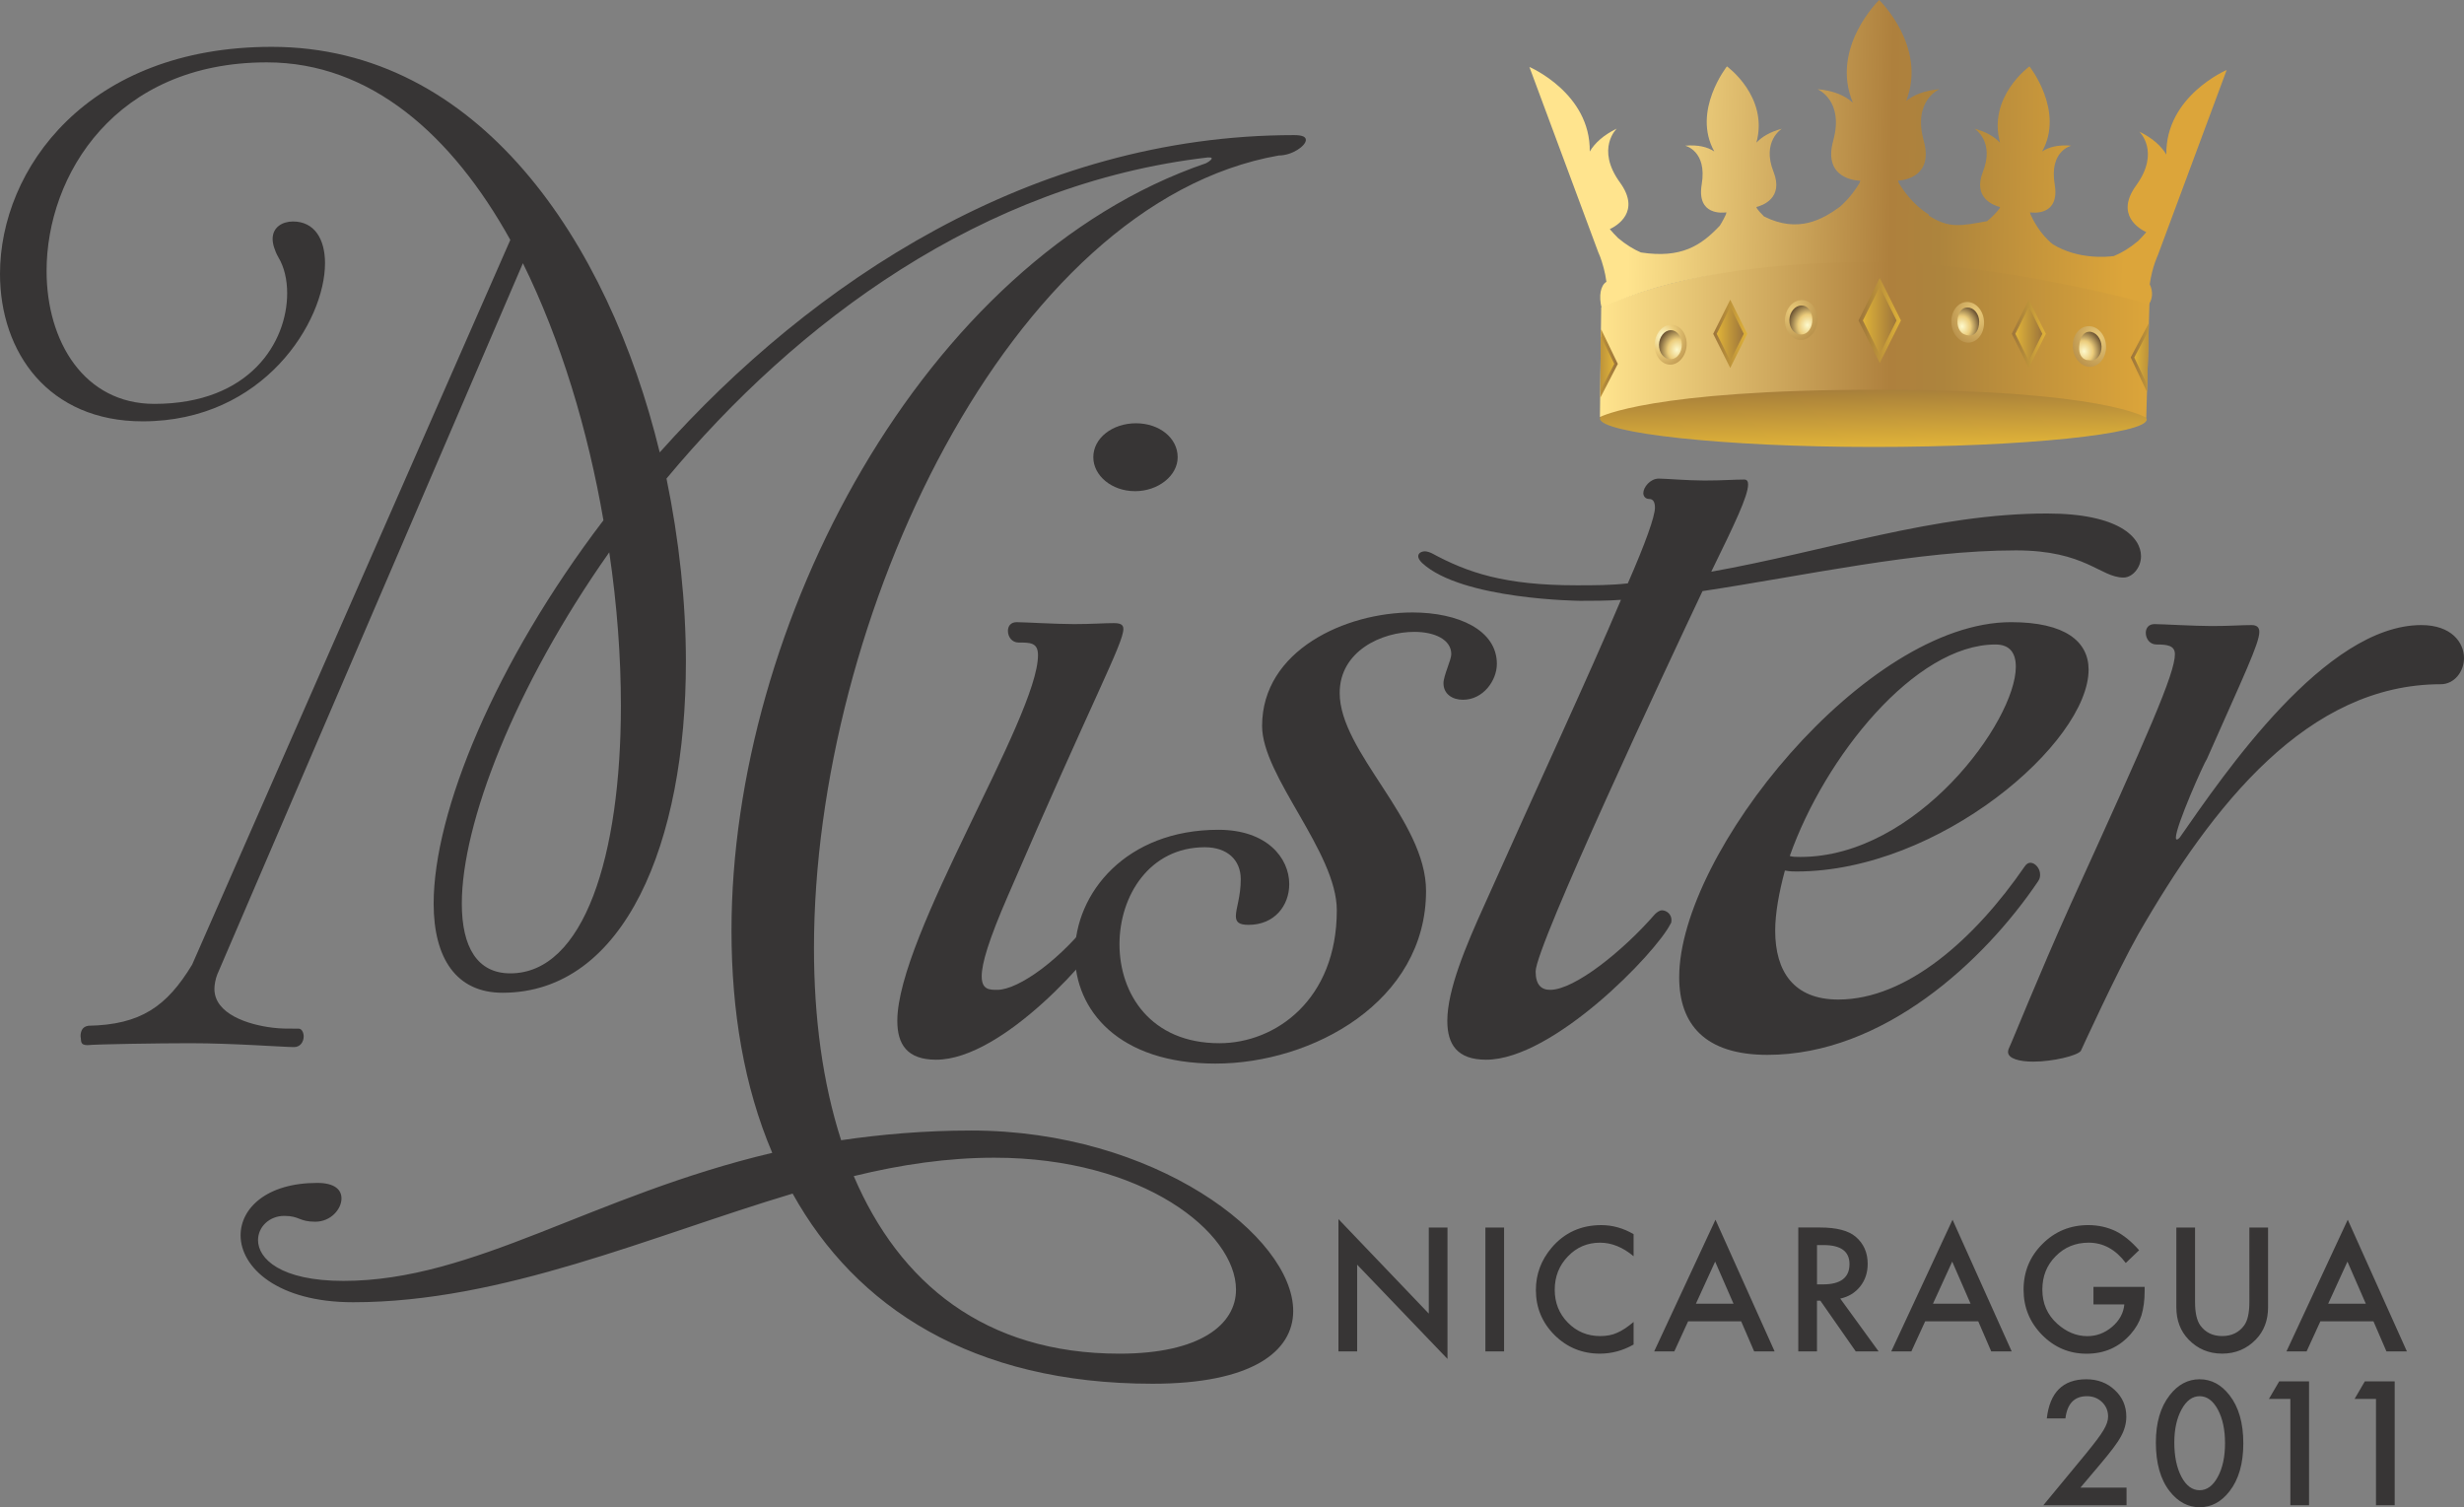 <svg xmlns="http://www.w3.org/2000/svg" xmlns:xlink="http://www.w3.org/1999/xlink" width="400" height="244.677"><rect width="100%" height="100%" fill="#808080" stroke="none"/><defs><linearGradient x2="1" gradientUnits="userSpaceOnUse" gradientTransform="matrix(.2 -15.43 -15.43 -.2 477.55 314.46)" id="a"><stop offset="0" stop-color="#9b743b"/><stop offset="1" stop-color="#dfb239"/></linearGradient><linearGradient x2="1" gradientUnits="userSpaceOnUse" gradientTransform="matrix(124.55 0 0 -124.55 415.72 323.11)" id="b"><stop offset="0" stop-color="#ffe48e"/><stop offset=".528" stop-color="#ae803d"/><stop offset=".624" stop-color="#ad843d"/><stop offset="1" stop-color="#dca53a"/></linearGradient><radialGradient fx="0" fy="0" cx="0" cy="0" r="1" gradientUnits="userSpaceOnUse" gradientTransform="matrix(8.4 .38 0 -9.78 459.42 329.26)" spreadMethod="pad" id="c"><stop offset="0" stop-color="#ebcc7b"/><stop offset="1" stop-color="#aa803d"/></radialGradient><radialGradient fx="0" fy="0" cx="0" cy="0" r="1" gradientUnits="userSpaceOnUse" gradientTransform="matrix(-5.97 -1.16 -.76 6.92 462.75 326.26)" spreadMethod="pad" id="d"><stop offset="0" stop-color="#fdf9cc"/><stop offset=".343" stop-color="#ebcc7b"/><stop offset=".343" stop-color="#ebcc7b"/><stop offset=".725" stop-color="#6d5534"/><stop offset="1" stop-color="#aa803d"/></radialGradient><radialGradient fx="0" fy="0" cx="0" cy="0" r="1" gradientUnits="userSpaceOnUse" gradientTransform="matrix(8.24 .38 0 -9.77 429.87 323.66)" spreadMethod="pad" id="e"><stop offset="0" stop-color="#fdf9cc"/><stop offset=".343" stop-color="#ebcc7b"/><stop offset="1" stop-color="#aa803d"/></radialGradient><radialGradient fx="0" fy="0" cx="0" cy="0" r="1" gradientUnits="userSpaceOnUse" gradientTransform="matrix(-5.88 -1.16 -.75 6.94 433.17 320.67)" spreadMethod="pad" id="f"><stop offset="0" stop-color="#fdf9cc"/><stop offset=".343" stop-color="#ebcc7b"/><stop offset=".343" stop-color="#ebcc7b"/><stop offset=".725" stop-color="#6d5534"/><stop offset="1" stop-color="#aa803d"/></radialGradient><radialGradient fx="0" fy="0" cx="0" cy="0" r="1" gradientUnits="userSpaceOnUse" gradientTransform="matrix(-8.43 .4 0 -9.96 501 328.78)" spreadMethod="pad" id="g"><stop offset="0" stop-color="#ebcc7b"/><stop offset="1" stop-color="#aa803d"/></radialGradient><radialGradient fx="0" fy="0" cx="0" cy="0" r="1" gradientUnits="userSpaceOnUse" gradientTransform="matrix(5.63 -1.1 .72 6.63 497.8 325.99)" spreadMethod="pad" id="h"><stop offset="0" stop-color="#fdf9cc"/><stop offset=".343" stop-color="#ebcc7b"/><stop offset=".343" stop-color="#ebcc7b"/><stop offset=".725" stop-color="#6d5534"/><stop offset="1" stop-color="#aa803d"/></radialGradient><radialGradient fx="0" fy="0" cx="0" cy="0" r="1" gradientUnits="userSpaceOnUse" gradientTransform="matrix(-8.57 .4 0 -9.96 528.61 323.29)" spreadMethod="pad" id="i"><stop offset="0" stop-color="#ebcc7b"/><stop offset="1" stop-color="#aa803d"/></radialGradient><radialGradient fx="0" fy="0" cx="0" cy="0" r="1" gradientUnits="userSpaceOnUse" gradientTransform="matrix(5.85 -1.13 .75 6.76 525.44 320.33)" spreadMethod="pad" id="j"><stop offset="0" stop-color="#fdf9cc"/><stop offset=".343" stop-color="#ebcc7b"/><stop offset=".343" stop-color="#ebcc7b"/><stop offset=".725" stop-color="#6d5534"/><stop offset="1" stop-color="#aa803d"/></radialGradient><linearGradient x2="1" gradientUnits="userSpaceOnUse" gradientTransform="matrix(112.75 -1.36 -1.36 -112.75 422.3 365.34)" id="k"><stop offset="0" stop-color="#ffe48e"/><stop offset=".528" stop-color="#ae803d"/><stop offset=".624" stop-color="#ad843d"/><stop offset="1" stop-color="#dca53a"/></linearGradient><linearGradient x2="1" gradientUnits="userSpaceOnUse" gradientTransform="matrix(9.63 0 0 -9.63 474.31 327.31)" id="l"><stop offset="0" stop-color="#9b743b"/><stop offset="1" stop-color="#dfb239"/></linearGradient><linearGradient x2="1" gradientUnits="userSpaceOnUse" gradientTransform="matrix(-7.63 0 0 7.63 483.07 327.31)" id="m"><stop offset="0" stop-color="#9b743b"/><stop offset="1" stop-color="#dfb239"/></linearGradient><linearGradient x2="1" gradientUnits="userSpaceOnUse" gradientTransform="matrix(7.72 0 0 -7.72 441.39 324.28)" id="n"><stop offset="0" stop-color="#9b743b"/><stop offset="1" stop-color="#dfb239"/></linearGradient><linearGradient x2="1" gradientUnits="userSpaceOnUse" gradientTransform="matrix(-6.12 0 0 6.12 448.41 324.28)" id="o"><stop offset="0" stop-color="#9b743b"/><stop offset="1" stop-color="#dfb239"/></linearGradient><linearGradient x2="1" gradientUnits="userSpaceOnUse" gradientTransform="matrix(7.72 0 0 -7.72 509.06 324.28)" id="p"><stop offset="0" stop-color="#9b743b"/><stop offset="1" stop-color="#dfb239"/></linearGradient><linearGradient x2="1" gradientUnits="userSpaceOnUse" gradientTransform="matrix(-6.12 0 0 6.12 516.08 324.28)" id="q"><stop offset="0" stop-color="#9b743b"/><stop offset="1" stop-color="#dfb239"/></linearGradient><linearGradient x2="1" gradientUnits="userSpaceOnUse" gradientTransform="matrix(7.72 -.17 -.17 -7.72 536.02 318.93)" id="r"><stop offset="0" stop-color="#9b743b"/><stop offset="1" stop-color="#dfb239"/></linearGradient><linearGradient x2="1" gradientUnits="userSpaceOnUse" gradientTransform="matrix(-6.1 .14 .14 6.1 543.03 318.77)" id="s"><stop offset="0" stop-color="#9b743b"/><stop offset="1" stop-color="#dfb239"/></linearGradient><linearGradient x2="1" gradientUnits="userSpaceOnUse" gradientTransform="rotate(178.41 208.81 160.22) scale(7.72)" id="t"><stop offset="0" stop-color="#9b743b"/><stop offset="1" stop-color="#dfb239"/></linearGradient><linearGradient x2="1" gradientUnits="userSpaceOnUse" gradientTransform="matrix(6.1 -.1 .1 6.1 412.76 317.56)" id="u"><stop offset="0" stop-color="#9b743b"/><stop offset="1" stop-color="#dfb239"/></linearGradient><linearGradient xlink:href="#a" id="v" gradientUnits="userSpaceOnUse" gradientTransform="matrix(.12 -8.84 -8.84 -.12 296.32 205.11)" x2="1"/><linearGradient xlink:href="#b" id="w" gradientUnits="userSpaceOnUse" gradientTransform="matrix(71.37 0 0 -71.37 260.89 210.06)" x2="1"/><radialGradient xlink:href="#c" id="x" gradientUnits="userSpaceOnUse" gradientTransform="matrix(4.8 .22 0 -5.6 285.94 213.59)" spreadMethod="pad" cx="0" cy="0" fx="0" fy="0" r="1"/><radialGradient xlink:href="#d" id="y" gradientUnits="userSpaceOnUse" gradientTransform="matrix(-3.42 -.66 -.44 3.96 287.85 211.87)" spreadMethod="pad" cx="0" cy="0" fx="0" fy="0" r="1"/><radialGradient xlink:href="#e" id="z" gradientUnits="userSpaceOnUse" gradientTransform="matrix(4.72 .22 0 -5.6 269 210.38)" spreadMethod="pad" cx="0" cy="0" fx="0" fy="0" r="1"/><radialGradient xlink:href="#f" id="A" gradientUnits="userSpaceOnUse" gradientTransform="matrix(-3.37 -.67 -.43 3.98 270.89 208.67)" spreadMethod="pad" cx="0" cy="0" fx="0" fy="0" r="1"/><radialGradient xlink:href="#g" id="B" gradientUnits="userSpaceOnUse" gradientTransform="matrix(-4.83 .22 0 -5.7 309.76 213.31)" spreadMethod="pad" cx="0" cy="0" fx="0" fy="0" r="1"/><radialGradient xlink:href="#h" id="C" gradientUnits="userSpaceOnUse" gradientTransform="matrix(3.23 -.64 .4 3.8 307.93 211.71)" spreadMethod="pad" cx="0" cy="0" fx="0" fy="0" r="1"/><radialGradient xlink:href="#i" id="D" gradientUnits="userSpaceOnUse" gradientTransform="matrix(-4.9 .22 0 -5.7 325.59 210.17)" spreadMethod="pad" cx="0" cy="0" fx="0" fy="0" r="1"/><radialGradient xlink:href="#j" id="E" gradientUnits="userSpaceOnUse" gradientTransform="matrix(3.35 -.65 .43 3.88 323.77 208.47)" spreadMethod="pad" cx="0" cy="0" fx="0" fy="0" r="1"/><linearGradient xlink:href="#k" id="F" gradientUnits="userSpaceOnUse" gradientTransform="matrix(64.6 -.78 -.78 -64.6 264.67 234.26)" x2="1"/><linearGradient xlink:href="#l" id="G" gradientUnits="userSpaceOnUse" gradientTransform="matrix(5.52 0 0 -5.52 294.47 212.47)" x2="1"/><linearGradient xlink:href="#m" id="H" gradientUnits="userSpaceOnUse" gradientTransform="matrix(-4.37 0 0 4.37 299.49 212.47)" x2="1"/><linearGradient xlink:href="#n" id="I" gradientUnits="userSpaceOnUse" gradientTransform="matrix(4.42 0 0 -4.42 275.61 210.74)" x2="1"/><linearGradient xlink:href="#o" id="J" gradientUnits="userSpaceOnUse" gradientTransform="matrix(-3.5 0 0 3.5 279.63 210.74)" x2="1"/><linearGradient xlink:href="#p" id="K" gradientUnits="userSpaceOnUse" gradientTransform="matrix(4.42 0 0 -4.42 314.38 210.74)" x2="1"/><linearGradient xlink:href="#q" id="L" gradientUnits="userSpaceOnUse" gradientTransform="matrix(-3.5 0 0 3.5 318.41 210.74)" x2="1"/><linearGradient xlink:href="#r" id="M" gradientUnits="userSpaceOnUse" gradientTransform="matrix(4.42 -.1 -.1 -4.42 329.83 207.67)" x2="1"/><linearGradient xlink:href="#s" id="N" gradientUnits="userSpaceOnUse" gradientTransform="matrix(-3.5 .08 .08 3.5 333.85 207.58)" x2="1"/><linearGradient xlink:href="#t" id="O" gradientUnits="userSpaceOnUse" gradientTransform="scale(4.42) rotate(179.2 29.6 23.59)" x2="1"/><linearGradient xlink:href="#u" id="P" gradientUnits="userSpaceOnUse" gradientTransform="matrix(3.5 -.05 .05 3.5 259.2 206.88)" x2="1"/></defs><path d="M200.65 209.354c0-9.293-15.12-21.416-39.218-21.416-7.556 0-15.12 1.1-22.835 2.988 7.4 17.326 21.26 28.824 43.15 28.824 13.074 0 18.903-4.728 18.903-10.396M82.844 158.01c11.97 0 17.952-19.056 17.952-43.466 0-7.877-.625-16.378-1.89-24.884-15.434 21.89-23.935 44.1-23.935 57.014 0 7.086 2.518 11.336 7.874 11.336m-47.566.158c-.313.788-.47 1.734-.47 2.362 0 4.096 5.51 5.828 9.45 6.3 1.26.16 2.202.16 4.248.16.474 0 .792.63.792 1.26 0 .786-.475 1.73-1.575 1.73-1.576 0-9.92-.63-16.852-.63-5.04 0-15.276.16-16.693.314-1.262 0-.95-.787-1.103-1.414 0-.63.154-1.575 1.262-1.734 8.506-.158 12.754-3.148 16.853-9.92l51.654-117.65c-9.45-17.012-22.678-28.822-39.532-28.822-24.57 0-35.75 18.27-35.75 33.862 0 11.496 6.14 21.577 17.48 21.577 15.59 0 21.577-10.08 21.577-17.954 0-2.208-.473-4.254-1.42-5.828-.626-1.1-.942-2.207-.942-2.994 0-1.893 1.574-2.833 3.308-2.833 3.465 0 5.198 2.833 5.198 6.773 0 9.447-9.924 25.67-29.61 25.67C7.874 68.398 0 57.215 0 44.455 0 27.45 14.177 7.605 44.1 7.605c33.547 0 54.65 31.5 62.998 65.834 24.73-27.72 60.482-51.506 103-51.506 1.415 0 1.892.32 1.892.79 0 .943-2.208 2.52-4.408 2.52-43.784 7.717-75.443 75.284-75.443 128.67 0 11.342 1.417 21.895 4.41 31.186 6.454-.945 13.545-1.574 21.103-1.574 29.77 0 52.285 17.166 52.285 29.294 0 6.614-6.77 11.81-22.83 11.81-29.298 0-48.197-12.44-58.433-30.866-23.152 6.928-47.09 17.638-71.348 17.638-12.282 0-18.268-5.67-18.268-10.865 0-4.41 4.252-8.507 12.44-8.507 2.838 0 3.938 1.103 3.938 2.522 0 1.733-1.732 3.777-4.25 3.777-2.682 0-2.523-.945-5.04-.945-2.364 0-4.256 1.733-4.256 3.94 0 2.988 3.625 6.613 13.862 6.613 21.262 0 40.318-13.86 69.615-20.787-4.57-10.713-6.617-22.996-6.617-36.07 0-49.607 31.024-108.826 77.016-124.574 0 0 .94-.476.94-.79 0-.157-.156-.157-.625-.157-36.702 4.252-66.783 26.773-87.884 52.13 2.05 9.922 3.152 20.158 3.152 29.765 0 29.297-9.925 53.706-29.767 53.706-7.563 0-11.185-5.67-11.185-14.486 0-14.81 9.924-39.06 27.564-62.213-2.52-14.647-6.932-29.29-13.073-41.732L35.28 158.168z" fill="#373535"/><path d="M184.258 79.734c-3.78 0-6.772-2.52-6.772-5.51 0-3.147 3.148-5.512 6.924-5.512 3.782 0 6.77 2.365 6.77 5.513 0 2.99-3.147 5.51-6.922 5.51m-20.633 22.68c0-.788.47-1.416 1.417-1.416 1.1 0 6.455.314 9.287.314 2.996 0 4.73-.158 6.463-.158.94 0 1.573.158 1.573.945 0 2.363-4.88 11.184-18.74 43.31-3.15 7.248-4.258 11.026-4.258 13.076 0 2.202 1.267 2.202 2.523 2.202 3.468 0 10.555-5.04 15.906-12.282.315-.318.79-.633 1.108-.633.78 0 1.573.633 1.573 1.58 0 .153 0 .468-.158.627-2.367 4.723-17.485 22.05-28.35 22.05-4.728 0-6.302-2.52-6.302-6.3 0-13.86 22.838-49.296 22.838-59.376 0-2.047-1.256-2.047-3.148-2.047-1.104 0-1.733-.947-1.733-1.892" fill="#373535"/><path d="M234.332 110.92c0-1.257 1.266-3.78 1.266-4.724 0-2.362-2.68-3.622-5.99-3.622-5.353 0-12.126 3.148-12.126 9.92 0 9.61 14.02 20.633 14.02 32.13 0 17.956-18.428 28.034-34.182 28.034-15.743 0-22.83-8.662-22.83-17.796 0-9.922 8.343-20.158 23.306-20.158 7.872 0 11.497 4.568 11.497 8.822 0 3.46-2.36 6.612-6.615 6.612-1.576 0-2.05-.474-2.05-1.42 0-1.257.794-3.15.794-5.986 0-3.147-2.21-5.194-5.834-5.194-8.97 0-13.854 7.873-13.854 15.75 0 8.03 5.04 16.063 16.22 16.063 9.14 0 19.06-7.087 19.06-21.577 0-9.448-12.128-21.735-12.128-29.923 0-12.282 13.544-18.427 24.406-18.427 7.407 0 13.706 2.838 13.706 8.346 0 2.68-2.2 5.827-5.508 5.827-1.733 0-3.158-.946-3.158-2.677" fill="#373535"/><path d="M230.235 90.288c0-.474.474-.787 1.1-.787.317 0 .79.16 1.107.314 5.822 3.154 11.812 5.2 23.465 5.2 2.833 0 5.666 0 8.348-.314 2.832-6.46 4.407-10.866 4.407-12.288 0-.944-.315-1.414-.94-1.414-.635 0-.95-.474-.95-.946 0-.946 1.108-2.36 2.522-2.36 1.1 0 4.566.314 7.4.314 2.996 0 4.73-.16 6.462-.16.467 0 .626.314.626.79 0 1.888-2.207 6.457-5.98 14.172 18.583-3.307 36.378-9.45 54.487-9.45 11.812 0 15.278 3.936 15.278 6.93 0 1.892-1.417 3.467-2.833 3.467-3.782 0-6.14-4.41-17.486-4.41-15.904 0-34.172 4.094-50.866 6.614-5.515 11.653-27.09 57.643-27.09 61.738 0 2.204.944 2.99 2.358 2.99 3.94 0 11.814-6.297 17.01-12.282.318-.318.79-.633 1.107-.633.784 0 1.575.633 1.575 1.58 0 .152 0 .468-.158.627-2.366 4.723-19.06 22.05-29.93 22.05-4.726 0-6.3-2.52-6.3-6.3 0-5.042 2.992-12.127 5.99-18.744 8.505-19.056 17.012-37.324 22.2-49.612-2.2.16-4.564.16-6.614.16 0 0-19.21-.16-25.664-6.14-.474-.475-.635-.794-.635-1.106" fill="#373535"/><path d="M290.548 138.954c.474.158.94.158 1.733.158 18.9 0 34.963-22.05 34.963-30.868 0-2.207-.944-3.62-3.306-3.62-13.072 0-27.715 18.267-33.39 34.33m48.508-30.24c0 11.815-24.25 32.76-47.408 32.76-.466 0-1.1 0-1.89-.155-.943 3.462-1.576 6.927-1.576 9.76 0 6.62 3 11.183 10.24 11.183 11.186 0 22.208-9.922 30.24-21.575.314-.475.632-.63.948-.63.783 0 1.573.94 1.573 1.888 0 .315 0 .633-.313 1.106-8.822 13.07-25.2 28.19-43.944 28.19-10.238 0-14.33-5.04-14.33-12.6 0-20.158 30.242-57.643 53.867-57.643 8.813 0 12.595 3.147 12.595 7.715M353.068 106.196c0-1.415-1.26-1.574-2.992-1.574-1.1 0-1.734-.947-1.734-1.893 0-.787.477-1.416 1.418-1.416 1.11 0 6.456.314 9.296.314 2.993 0 4.722-.155 6.456-.155.784 0 1.258.314 1.258 1.1 0 1.89-2.516 7.09-8.507 20.633-.474.63-5.036 10.866-5.036 12.754 0 .157 0 .318.156.318.16 0 .318-.16.475-.318 7.24-10.39 23.626-34.487 39.21-34.487 4.89 0 6.932 2.834 6.932 5.354 0 2.204-1.574 4.25-3.774 4.25-21.582 0-37.012 19.53-49.14 40.636-3.466 6.14-9.295 18.896-9.295 18.896-.625.787-4.564 1.733-7.716 1.733-2.207 0-4.096-.472-4.096-1.575 0-.318.16-.63.16-.63.473-.943 4.88-11.97 9.92-23.152 12.76-28.03 17.01-37.642 17.01-40.79M217.28 219.38V197.9l14.667 15.343V199.27h3.035V220.6L220.315 205.3v14.08h-3.035zM244.168 219.38h-3.035v-20.11h3.035v20.11zM265.195 200.343v3.588c-1.753-1.466-3.568-2.2-5.443-2.2-2.067 0-3.808.743-5.224 2.227-1.424 1.476-2.136 3.284-2.136 5.418 0 2.11.712 3.89 2.136 5.34 1.425 1.45 3.17 2.176 5.237 2.176 1.067 0 1.975-.173 2.722-.52.416-.174.848-.408 1.296-.703.446-.295.917-.65 1.412-1.07v3.667c-1.736.987-3.56 1.48-5.47 1.48-2.874 0-5.327-1.003-7.358-3.01-2.024-2.023-3.035-4.463-3.035-7.32 0-2.56.846-4.844 2.54-6.85 2.083-2.457 4.78-3.686 8.088-3.686 1.806 0 3.55.49 5.235 1.465M281.416 211.642l-2.983-6.838-3.125 6.838h6.108zm1.238 2.852h-8.61l-2.24 4.885h-3.268l9.95-21.375 9.6 21.374h-3.322l-2.11-4.886zM294.967 208.502h.964c2.875 0 4.312-1.098 4.312-3.294 0-2.058-1.398-3.088-4.194-3.088h-1.08v6.382zm3.777 2.306l6.225 8.57h-3.712l-5.743-8.23h-.548v8.23h-3.035v-20.11h3.556c2.657 0 4.576.5 5.758 1.498 1.3 1.112 1.95 2.58 1.95 4.403 0 1.423-.406 2.647-1.222 3.673-.815 1.023-1.893 1.68-3.23 1.965M319.9 211.642l-2.982-6.838-3.126 6.838h6.11zm1.24 2.852h-8.61l-2.242 4.885h-3.267l9.95-21.375 9.6 21.374h-3.32l-2.11-4.886zM339.846 208.907h8.31v.664c0 1.512-.178 2.85-.534 4.013-.347 1.076-.934 2.084-1.76 3.02-1.865 2.102-4.24 3.153-7.123 3.153-2.814 0-5.224-1.015-7.23-3.048-2.005-2.04-3.008-4.49-3.008-7.345 0-2.92 1.02-5.394 3.06-7.424 2.04-2.04 4.525-3.062 7.45-3.062 1.572 0 3.04.32 4.404.96 1.3.64 2.582 1.678 3.842 3.116l-2.163 2.072c-1.65-2.196-3.66-3.297-6.03-3.297-2.128 0-3.912.734-5.354 2.2-1.44 1.442-2.16 3.25-2.16 5.42 0 2.24.803 4.085 2.408 5.535 1.503 1.346 3.13 2.02 4.886 2.02 1.494 0 2.834-.503 4.024-1.508 1.19-1.014 1.855-2.226 1.992-3.638h-5.014v-2.853zM356.34 199.27v12.102c0 1.728.283 2.99.848 3.788.84 1.153 2.026 1.73 3.555 1.73 1.537 0 2.726-.577 3.57-1.73.563-.773.846-2.035.846-3.788V199.27h3.033v12.945c0 2.12-.66 3.864-1.98 5.235-1.484 1.53-3.308 2.293-5.47 2.293s-3.982-.763-5.458-2.292c-1.32-1.37-1.98-3.116-1.98-5.235V199.27h3.035zM384.062 211.642l-2.983-6.838-3.127 6.838h6.11zm1.237 2.852h-8.61l-2.24 4.885h-3.27l9.95-21.375 9.6 21.374h-3.32l-2.11-4.886zM337.73 241.498h7.488v2.853h-13.505l6.98-8.45c.686-.843 1.26-1.574 1.727-2.19.463-.616.817-1.133 1.06-1.55.496-.816.743-1.548.743-2.2 0-.938-.33-1.724-.99-2.358-.66-.634-1.476-.952-2.448-.952-2.032 0-3.195 1.204-3.49 3.61h-3.022c.486-4.238 2.627-6.357 6.42-6.357 1.832 0 3.37.58 4.612 1.745 1.25 1.164 1.875 2.605 1.875 4.325 0 1.094-.29 2.167-.873 3.216-.295.546-.727 1.196-1.295 1.946-.57.752-1.288 1.64-2.156 2.664l-3.126 3.698zM352.974 234.18c0 2.23.386 4.085 1.157 5.56.772 1.45 1.756 2.176 2.953 2.176 1.188 0 2.172-.725 2.952-2.175.78-1.44 1.17-3.26 1.17-5.457 0-2.196-.39-4.02-1.17-5.47-.78-1.44-1.764-2.162-2.952-2.162-1.178 0-2.158.722-2.94 2.164-.78 1.432-1.17 3.22-1.17 5.365m-2.995-.014c0-3.204.747-5.76 2.24-7.67 1.337-1.73 2.958-2.594 4.86-2.594 1.9 0 3.52.865 4.857 2.593 1.493 1.91 2.24 4.51 2.24 7.802 0 3.28-.747 5.88-2.24 7.788-1.336 1.728-2.952 2.592-4.845 2.592-1.894 0-3.516-.864-4.87-2.592-1.495-1.91-2.242-4.55-2.242-7.92M371.812 227.094h-3.477l1.667-2.852h4.845v20.11h-3.035v-17.258zM385.714 227.094h-3.476l1.667-2.852h4.844v20.11h-3.036v-17.258z" fill="#373535"/><path d="M260.895 199.734c0-1.868 15.92-3.694 35.54-3.694 19.622 0 35.47 1.704 35.47 3.568 0 1.87-14.5 4.06-35.422 4.145l-.95.002c-19.18 0-34.638-2.186-34.638-4.02" fill="url(#v)" transform="matrix(1.25 0 0 -1.25 -66.39 317.61)"/><path d="M261.06 214.147l-.165-14.22s6.55 3.546 36.032 3.546c29.64 0 34.92-3.648 34.92-3.648l.422 15.182s-13.336 5.292-36.29 5.292c-22.96 0-34.92-6.153-34.92-6.153" fill="url(#w)" transform="matrix(1.25 0 0 -1.25 -66.39 317.61)"/><path d="M286.932 215.107c-1.19-.122-2.088-1.393-2.005-2.82.08-1.41 1.078-2.456 2.222-2.342 1.144.124 2.048 1.353 2.007 2.778-.037 1.35-.933 2.394-2.038 2.394-.063 0-.125-.003-.188-.01" fill="url(#x)" transform="matrix(1.25 0 0 -1.25 -66.39 317.61)"/><path d="M286.756 214.372c-.82-.212-1.38-1.193-1.24-2.217.14-1.016.952-1.69 1.807-1.473.855.217 1.293 1.296 1.123 2.31-.152.87-.69 1.422-1.363 1.422-.106 0-.215-.014-.327-.042" fill="url(#y)" transform="matrix(1.25 0 0 -1.25 -66.39 317.61)"/><path d="M269.976 211.9c-1.165-.12-2.05-1.393-1.967-2.815.078-1.415 1.057-2.46 2.182-2.343 1.124.12 2.007 1.35 1.97 2.774-.034 1.35-.918 2.394-2.003 2.394-.062 0-.122-.003-.184-.01" fill="url(#z)" transform="matrix(1.25 0 0 -1.25 -66.39 317.61)"/><path d="M269.803 211.164c-.805-.212-1.358-1.194-1.216-2.213.138-1.017.936-1.687 1.776-1.472.838.215 1.303 1.247 1.133 2.264-.15.876-.708 1.462-1.383 1.462-.1 0-.205-.013-.31-.04" fill="url(#A)" transform="matrix(1.25 0 0 -1.25 -66.39 317.61)"/><path d="M306.535 212.43c-.046-1.453.863-2.704 2.012-2.83 1.15-.12 2.154.947 2.232 2.39.087 1.45-.82 2.748-2.016 2.87-.062.007-.123.01-.184.01-1.11 0-2.012-1.064-2.045-2.44" fill="url(#B)" transform="matrix(1.25 0 0 -1.25 -66.39 317.61)"/><path d="M307.36 212.745c-.17-1.032.28-1.88.872-2.084l.318-.104c.86-.22 1.437.336 1.578 1.372.144 1.045-.36 1.968-1.183 2.182-.117.03-.23.045-.337.045-.646 0-1.097-.53-1.248-1.41" fill="url(#C)" transform="matrix(1.25 0 0 -1.25 -66.39 317.61)"/><path d="M322.302 209.287c-.04-1.453.88-2.71 2.05-2.83 1.166-.12 2.188.946 2.272 2.386.082 1.453-.835 2.75-2.05 2.873-.065.006-.128.01-.19.01-1.127 0-2.047-1.067-2.082-2.44" fill="url(#D)" transform="matrix(1.25 0 0 -1.25 -66.39 317.61)"/><path d="M323.18 209.475c-.178-1.035.074-1.928.946-2.146h.146c.875-.22 1.603.34 1.747 1.376.145 1.044-.427 2.046-1.265 2.26-.103.027-.202.04-.297.04-.674 0-1.124-.632-1.28-1.53" fill="url(#E)" transform="matrix(1.25 0 0 -1.25 -66.39 317.61)"/><path d="M293.75 240.748c-1.004.915-2.476 1.57-4.6 1.758 0 0 3.493-1.44 2.042-6.692-1.357-4.912 2.956-5.185 3.522-5.2-.036-.103-.075-.207-.115-.31-.347-.587-1.203-1.893-2.506-3.045-2.28-1.657-5.436-3.518-9.89-1.278-.406.398-.71.76-.88.98-.042.08-.078.16-.118.24.775.193 3.596 1.144 2.234 4.582-1.57 3.96 1.085 5.59 1.085 5.59-1.52-.407-2.58-1.044-3.303-1.805 1.615 5.974-3.83 9.9-3.83 9.9s-4.582-5.796-1.64-11.053c-.87.583-2.09.898-3.79.753 0 0 2.886-.657 2.153-5.023-.68-4.083 2.76-3.7 3.21-3.633l-.064-.264c-.137-.306-.406-.85-.792-1.465-2.435-2.59-5.005-4.284-10.254-3.48-.938.403-1.927 1.004-2.967 1.875-.39.388-.75.774-1.068 1.154.895.422 4.075 2.255 1.317 6.058-3.184 4.39-.413 6.998-.413 6.998-1.75-.86-2.862-1.887-3.51-2.98.115 7.59-7.838 10.985-7.838 10.985l8.94-24.055s.373-.765.706-2.048l-.006-.003.028-.086c.13-.502.25-1.076.336-1.712-.77-.472-1.015-1.826-.623-3.408 8.39 3.977 20.72 5.983 35.31 5.983 15.653 0 35.092-5.19 35.758-5.503.47.698.582 1.652.114 2.613.33 2.296 1.054 3.77 1.054 3.77l8.94 24.056s-7.954-3.394-7.838-10.985c-.65 1.095-1.758 2.12-3.51 2.98 0 0 2.77-2.61-.415-6.998-2.755-3.8.424-5.637 1.32-6.057-.322-.38-.68-.765-1.067-1.155-1.106-.926-2.158-1.553-3.146-1.95-.735-.102-4.608-.52-7.952 1.546v.006c-1.623 1.295-2.564 3.167-2.87 3.86-.025.09-.046.176-.068.264.45-.067 3.892-.45 3.21 3.633-.734 4.366 2.156 5.023 2.156 5.023-1.705.145-2.924-.17-3.79-.752 2.94 5.256-1.642 11.052-1.642 11.052s-5.443-3.926-3.83-9.9c-.723.76-1.78 1.397-3.302 1.805 0 0 2.653-1.63 1.086-5.59-1.364-3.44 1.455-4.39 2.232-4.584-.037-.078-.078-.16-.118-.237-.257-.332-.808-.98-1.588-1.603l-.028.003c-3.353-.608-4.907-.972-7.53.734-.008.05-.008.1-.013.148-2.073 1.263-3.407 3.29-3.863 4.058-.042.11-.08.216-.118.32.986.072 4.596.637 3.34 5.19-1.454 5.254 2.042 6.693 2.042 6.693-1.938-.172-3.326-.73-4.32-1.516 2.748 7.053-3.508 13.098-3.508 13.098s-6.4-6.18-3.415-13.34" fill="url(#F)" transform="matrix(1.25 0 0 -1.25 -66.39 317.61)"/><path d="M294.472 212.47l2.758-5.53 2.76 5.53-2.76 5.528-2.758-5.53z" fill="url(#G)" transform="matrix(1.25 0 0 -1.25 -66.39 317.61)"/><path d="M295.043 212.47l2.187-4.382 2.187 4.38-2.187 4.384-2.187-4.383z" fill="url(#H)" transform="matrix(1.25 0 0 -1.25 -66.39 317.61)"/><path d="M275.606 210.735l2.212-4.43 2.21 4.43-2.21 4.43-2.212-4.43z" fill="url(#I)" transform="matrix(1.25 0 0 -1.25 -66.39 317.61)"/><path d="M276.064 210.735l1.754-3.51 1.753 3.51-1.752 3.513-1.754-3.513z" fill="url(#J)" transform="matrix(1.25 0 0 -1.25 -66.39 317.61)"/><path d="M314.385 210.735l2.21-4.43 2.212 4.43-2.212 4.43-2.21-4.43z" fill="url(#K)" transform="matrix(1.25 0 0 -1.25 -66.39 317.61)"/><path d="M314.843 210.735l1.752-3.51 1.753 3.51-1.753 3.513-1.752-3.513z" fill="url(#L)" transform="matrix(1.25 0 0 -1.25 -66.39 317.61)"/><path d="M329.83 207.67l2.11-4.48.003.006.233 8.776-.036.078-2.31-4.38z" fill="url(#M)" transform="matrix(1.25 0 0 -1.25 -66.39 317.61)"/><path d="M330.29 207.658l1.67-3.55.008.013.184 6.944-.032.068-1.83-3.475z" fill="url(#N)" transform="matrix(1.25 0 0 -1.25 -66.39 317.61)"/><path d="M261.033 211.214l-.088-8.783v-.002l2.275 4.398-2.15 4.46-.037-.072z" fill="url(#O)" transform="matrix(1.25 0 0 -1.25 -66.39 317.61)"/><path d="M261.024 210.305l-.07-6.947.006-.012 1.8 3.486-1.7 3.54-.036-.067z" fill="url(#P)" transform="matrix(1.25 0 0 -1.25 -66.39 317.61)"/></svg>